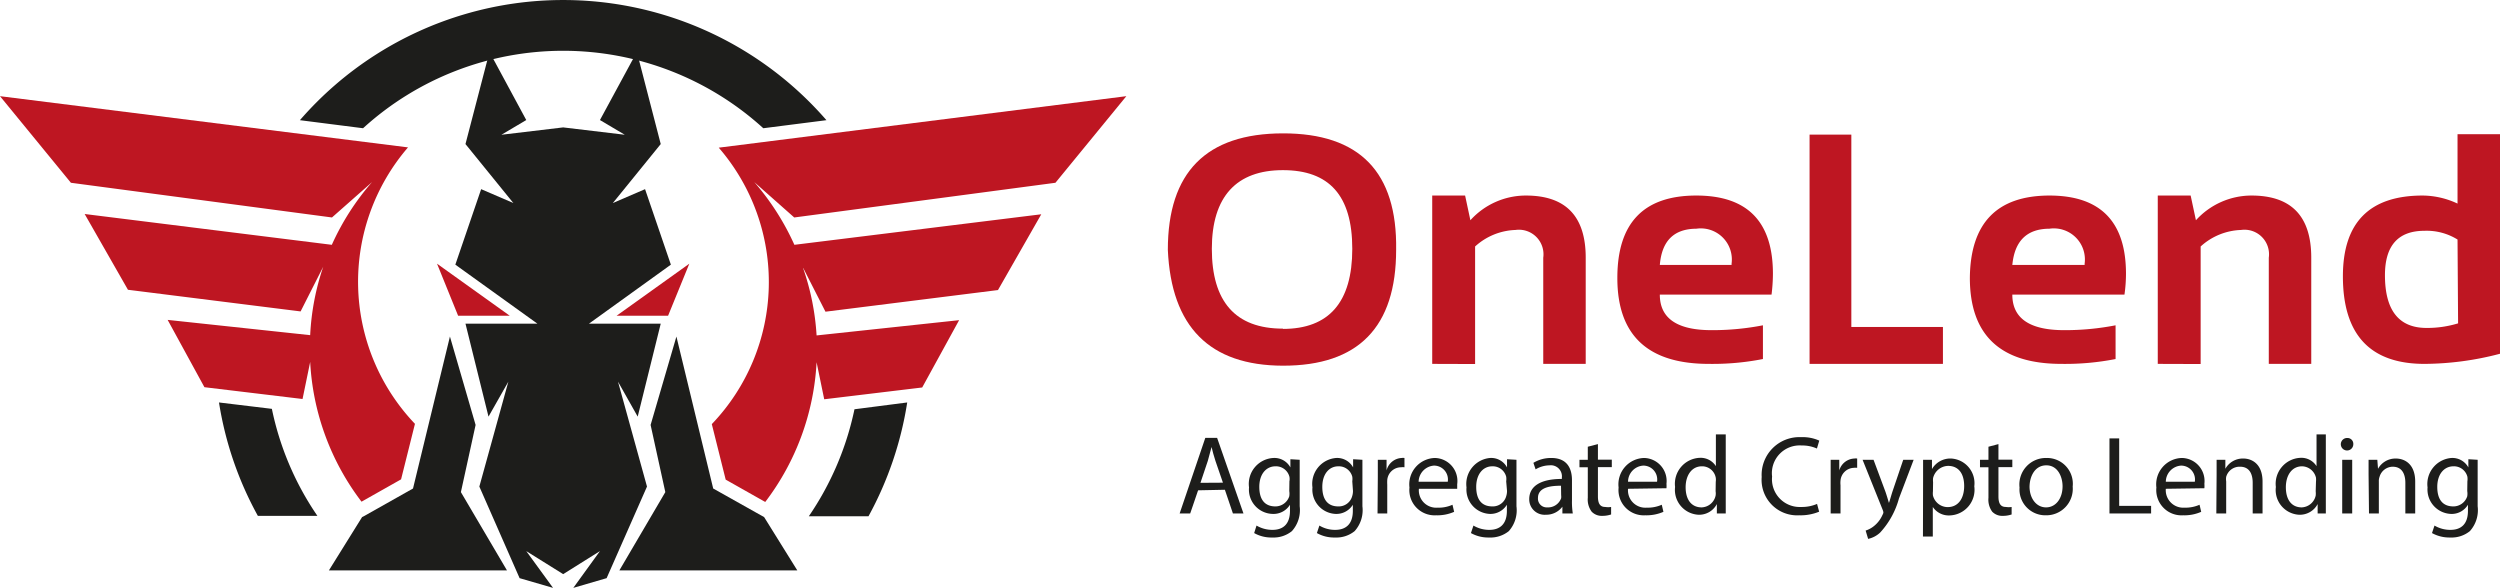 <svg xmlns="http://www.w3.org/2000/svg" viewBox="0 0 180.14 42.36"><defs><style>.cls-1{fill:#be1622;}.cls-2{fill:#1d1d1b;}</style></defs><title>Element 2</title><g id="Ebene_2" data-name="Ebene 2"><g id="Layer_1" data-name="Layer 1"><path class="cls-1" d="M84.15,18q0-8.38,8.29-8.39T100.6,18q0,8.36-8.16,8.35Q84.52,26.33,84.15,18Zm8.29,5.7c3.32,0,5-1.92,5-5.77s-1.67-5.67-5-5.67-5.12,1.89-5.12,5.67S89,23.68,92.44,23.68Z"/><path class="cls-1" d="M103.2,26.22V14.09h2.37l.38,1.78a5.39,5.39,0,0,1,4-1.78q4.31,0,4.31,4.48v7.65h-3.06V18.57a1.77,1.77,0,0,0-2-2,4.54,4.54,0,0,0-2.91,1.19v8.47Z"/><path class="cls-1" d="M122.23,14.09q5.52,0,5.52,5.64a12.59,12.59,0,0,1-.1,1.5H119.6q0,2.57,3.76,2.56a19,19,0,0,0,3.67-.35v2.43a18.83,18.83,0,0,1-3.9.35q-6.6,0-6.59-6.2C116.54,16.07,118.43,14.09,122.23,14.09Zm-2.63,5h5.17V19a2.24,2.24,0,0,0-2.54-2.52C120.61,16.49,119.74,17.36,119.6,19.1Z"/><path class="cls-1" d="M133.4,9.7V23.56H140v2.66h-9.61V9.7Z"/><path class="cls-1" d="M147.67,14.09q5.52,0,5.52,5.64a10.81,10.81,0,0,1-.11,1.5H145q0,2.57,3.77,2.56a19,19,0,0,0,3.67-.35v2.43a18.83,18.83,0,0,1-3.9.35q-6.6,0-6.6-6.2Q142,14.1,147.67,14.09Zm-2.64,5h5.18V19a2.24,2.24,0,0,0-2.54-2.52Q145.24,16.49,145,19.1Z"/><path class="cls-1" d="M155.48,26.22V14.09h2.37l.38,1.78a5.41,5.41,0,0,1,4-1.78c2.88,0,4.31,1.49,4.31,4.48v7.65h-3.06V18.57a1.77,1.77,0,0,0-2-2,4.54,4.54,0,0,0-2.91,1.19v8.47Z"/><path class="cls-1" d="M180.14,25.49a21.73,21.73,0,0,1-5.44.73q-5.88,0-5.88-6.31,0-5.82,5.75-5.82a6,6,0,0,1,2.51.58v-5h3.06Zm-3.06-8.23a4.22,4.22,0,0,0-2.38-.63q-2.85,0-2.85,3.2c0,2.53,1,3.8,3,3.8a7.64,7.64,0,0,0,2.27-.33Z"/><path class="cls-2" d="M15.78,29a24.89,24.89,0,0,0,2.8,8.17h4.29a21.2,21.2,0,0,1-3.28-7.71Z"/><path class="cls-2" d="M59.55,8.66a25.11,25.11,0,0,0-37.94,0l4.55.58A21.42,21.42,0,0,1,55,9.24Z"/><path class="cls-2" d="M61.57,29.49a21.39,21.39,0,0,1-3.29,7.71h4.3A25.11,25.11,0,0,0,65.37,29Z"/><path class="cls-1" d="M76.05,13.17l5.11-6.24L51.79,10.64a14.8,14.8,0,0,1-.5,19.92l1,4,2.85,1.61a18.18,18.18,0,0,0,3.7-10.07l.55,2.67,7.06-.85,2.66-4.85-10.27,1.1a18,18,0,0,0-1-4.93l1.64,3.22,12.43-1.56,3.12-5.46L57.24,17.64a18.41,18.41,0,0,0-2.89-4.52l2.88,2.55Z"/><path class="cls-1" d="M22.35,26.08a18.18,18.18,0,0,0,3.7,10.07l2.85-1.61,1-4a14.83,14.83,0,0,1-.5-19.92L0,6.93l5.11,6.24,18.81,2.5,2.89-2.55a18.16,18.16,0,0,0-2.9,4.52L6.1,15.42l3.12,5.46,12.44,1.56,1.63-3.22a18,18,0,0,0-.94,4.93l-10.27-1.1,2.65,4.85,7.07.85Z"/><polygon class="cls-1" points="31.49 19 36.73 22.75 33.01 22.75 31.49 19"/><polygon class="cls-1" points="49.67 19 44.43 22.75 48.14 22.75 49.67 19"/><polygon class="cls-2" points="47.61 23.32 42.44 23.32 48.34 19.07 46.48 13.63 44.16 14.63 47.61 10.38 45.89 3.74 43.23 8.65 45.02 9.71 40.58 9.18 36.13 9.71 37.92 8.65 35.27 3.74 33.54 10.38 36.99 14.63 34.67 13.63 32.81 19.07 38.72 23.32 33.54 23.32 35.2 30.02 36.63 27.5 34.54 35.06 37.44 41.66 39.85 42.36 37.92 39.71 40.58 41.37 43.23 39.71 41.31 42.36 43.71 41.66 46.62 35.06 44.53 27.5 45.95 30.02 47.61 23.32"/><polygon class="cls-2" points="23.7 41.1 36.53 41.1 33.21 35.46 34.27 30.62 32.42 24.25 29.76 35.2 26.21 37.2 26.09 37.26 23.7 41.1"/><polygon class="cls-2" points="57.45 41.1 55.06 37.26 51.39 35.2 48.74 24.25 46.88 30.62 47.94 35.46 44.63 41.1 57.45 41.1"/><path class="cls-2" d="M86.33,35.33,85.76,37H85l1.85-5.45h.85L89.6,37h-.76l-.58-1.71Zm1.79-.55-.54-1.57c-.12-.36-.2-.68-.28-1h0c-.08.32-.17.65-.27,1l-.53,1.58Z"/><path class="cls-2" d="M93.65,33.13c0,.28,0,.6,0,1.08v2.27a2.26,2.26,0,0,1-.56,1.79,2.09,2.09,0,0,1-1.42.46,2.5,2.5,0,0,1-1.3-.32l.17-.54a2.25,2.25,0,0,0,1.15.31c.73,0,1.26-.38,1.26-1.37v-.44h0a1.39,1.39,0,0,1-1.25.66A1.75,1.75,0,0,1,90,35.12,1.87,1.87,0,0,1,91.76,33a1.31,1.31,0,0,1,1.22.68h0l0-.59Zm-.74,1.55a.86.86,0,0,0,0-.33,1,1,0,0,0-1-.75c-.68,0-1.17.57-1.17,1.48s.39,1.41,1.16,1.41a1.05,1.05,0,0,0,1-.73,1.24,1.24,0,0,0,0-.38Z"/><path class="cls-2" d="M98.17,33.13c0,.28,0,.6,0,1.08v2.27a2.26,2.26,0,0,1-.56,1.79,2.09,2.09,0,0,1-1.42.46,2.5,2.5,0,0,1-1.3-.32l.18-.54a2.18,2.18,0,0,0,1.14.31c.73,0,1.27-.38,1.27-1.37v-.44h0a1.39,1.39,0,0,1-1.25.66,1.75,1.75,0,0,1-1.66-1.91A1.87,1.87,0,0,1,96.28,33a1.31,1.31,0,0,1,1.22.68h0l0-.59Zm-.73,1.55a1.11,1.11,0,0,0,0-.33,1,1,0,0,0-1-.75c-.68,0-1.16.57-1.16,1.48s.39,1.41,1.15,1.41a1,1,0,0,0,1-.73,1.26,1.26,0,0,0,.06-.38Z"/><path class="cls-2" d="M99.28,34.35c0-.46,0-.86,0-1.22h.63l0,.77h0A1.18,1.18,0,0,1,101,33a.64.64,0,0,1,.2,0v.67a.88.88,0,0,0-.24,0,1,1,0,0,0-1,.92,2.88,2.88,0,0,0,0,.33V37h-.7Z"/><path class="cls-2" d="M102.24,35.22a1.25,1.25,0,0,0,1.34,1.36,2.41,2.41,0,0,0,1.08-.21l.12.51a3,3,0,0,1-1.3.25,1.82,1.82,0,0,1-1.92-2A1.9,1.9,0,0,1,103.39,33,1.66,1.66,0,0,1,105,34.89c0,.14,0,.25,0,.33Zm2.08-.51a1,1,0,0,0-1-1.16,1.19,1.19,0,0,0-1.1,1.16Z"/><path class="cls-2" d="M109.27,33.13c0,.28,0,.6,0,1.08v2.27a2.26,2.26,0,0,1-.55,1.79,2.1,2.1,0,0,1-1.43.46,2.53,2.53,0,0,1-1.3-.32l.18-.54a2.22,2.22,0,0,0,1.15.31c.72,0,1.26-.38,1.26-1.37v-.44h0a1.39,1.39,0,0,1-1.24.66,1.76,1.76,0,0,1-1.67-1.91A1.88,1.88,0,0,1,107.37,33a1.29,1.29,0,0,1,1.22.68h0l0-.59Zm-.74,1.55a1.11,1.11,0,0,0,0-.33,1,1,0,0,0-1-.75c-.67,0-1.16.57-1.16,1.48s.39,1.41,1.16,1.41a1,1,0,0,0,1-.73,1.26,1.26,0,0,0,.06-.38Z"/><path class="cls-2" d="M112.58,37l0-.49h0a1.45,1.45,0,0,1-1.19.58,1.11,1.11,0,0,1-1.2-1.12c0-.95.84-1.46,2.35-1.46v-.08a.8.8,0,0,0-.89-.9,2,2,0,0,0-1,.29l-.16-.47a2.45,2.45,0,0,1,1.29-.35c1.19,0,1.49.82,1.49,1.6v1.47a5.25,5.25,0,0,0,.06.93Zm-.1-2c-.78,0-1.66.12-1.66.88a.63.63,0,0,0,.67.68,1,1,0,0,0,1-.66.85.85,0,0,0,0-.22Z"/><path class="cls-2" d="M115.14,32v1.12h1v.54h-1v2.11c0,.49.14.76.53.76a1.4,1.4,0,0,0,.42,0l0,.54a1.92,1.92,0,0,1-.63.1,1,1,0,0,1-.77-.3,1.46,1.46,0,0,1-.28-1V33.67h-.6v-.54h.6v-.94Z"/><path class="cls-2" d="M117.31,35.22a1.25,1.25,0,0,0,1.34,1.36,2.5,2.5,0,0,0,1.09-.21l.12.51a3.05,3.05,0,0,1-1.31.25,1.82,1.82,0,0,1-1.92-2A1.9,1.9,0,0,1,118.47,33a1.66,1.66,0,0,1,1.61,1.85,2.63,2.63,0,0,1,0,.33Zm2.09-.51a1,1,0,0,0-1-1.16,1.17,1.17,0,0,0-1.09,1.16Z"/><path class="cls-2" d="M124.35,31.3V36c0,.35,0,.75,0,1h-.64l0-.68h0a1.44,1.44,0,0,1-1.33.77,1.79,1.79,0,0,1-1.68-2,1.87,1.87,0,0,1,1.76-2.1,1.3,1.3,0,0,1,1.18.6h0V31.3Zm-.72,3.42a1,1,0,0,0,0-.3,1,1,0,0,0-1-.82c-.73,0-1.17.65-1.17,1.51s.39,1.45,1.16,1.45a1.07,1.07,0,0,0,1-.85,1,1,0,0,0,0-.31Z"/><path class="cls-2" d="M131.08,36.87a3.5,3.5,0,0,1-1.44.26,2.56,2.56,0,0,1-2.7-2.76,2.72,2.72,0,0,1,2.85-2.87,2.89,2.89,0,0,1,1.3.25l-.17.57a2.58,2.58,0,0,0-1.1-.22,2,2,0,0,0-2.13,2.24,2,2,0,0,0,2.09,2.19,2.77,2.77,0,0,0,1.15-.22Z"/><path class="cls-2" d="M131.91,34.35c0-.46,0-.86,0-1.22h.62l0,.77h0a1.18,1.18,0,0,1,1.08-.86.71.71,0,0,1,.21,0v.67a1,1,0,0,0-.25,0,1,1,0,0,0-.95.92,1.61,1.61,0,0,0,0,.33V37h-.71Z"/><path class="cls-2" d="M135,33.13l.86,2.31c.09.26.18.57.25.8h0c.08-.23.16-.53.25-.81l.78-2.3h.75l-1.06,2.79a5.91,5.91,0,0,1-1.35,2.45,1.82,1.82,0,0,1-.87.46l-.18-.6a1.84,1.84,0,0,0,.62-.34,2.12,2.12,0,0,0,.6-.8.38.38,0,0,0,.06-.17.71.71,0,0,0-.05-.18l-1.45-3.61Z"/><path class="cls-2" d="M138.57,34.41c0-.5,0-.91,0-1.28h.64l0,.67h0a1.53,1.53,0,0,1,1.39-.76,1.78,1.78,0,0,1,1.66,2,1.85,1.85,0,0,1-1.78,2.1,1.38,1.38,0,0,1-1.21-.61h0v2.13h-.71Zm.71,1a1.29,1.29,0,0,0,0,.29,1.1,1.1,0,0,0,1.06.84c.76,0,1.19-.62,1.19-1.52s-.41-1.45-1.16-1.45a1.14,1.14,0,0,0-1.08.88,1.35,1.35,0,0,0,0,.29Z"/><path class="cls-2" d="M144,32v1.12h1v.54h-1v2.11c0,.49.14.76.54.76a1.37,1.37,0,0,0,.41,0l0,.54a1.92,1.92,0,0,1-.63.1,1,1,0,0,1-.77-.3,1.47,1.47,0,0,1-.27-1V33.67h-.61v-.54h.61v-.94Z"/><path class="cls-2" d="M149.35,35.06a1.91,1.91,0,0,1-1.95,2.07,1.86,1.86,0,0,1-1.88-2A1.91,1.91,0,0,1,147.46,33,1.86,1.86,0,0,1,149.35,35.06Zm-3.11,0c0,.85.49,1.5,1.19,1.5s1.19-.64,1.19-1.52c0-.66-.33-1.51-1.17-1.51S146.24,34.35,146.24,35.1Z"/><path class="cls-2" d="M152,31.59h.7v4.86H155V37h-3Z"/><path class="cls-2" d="M156.06,35.22a1.26,1.26,0,0,0,1.34,1.36,2.5,2.5,0,0,0,1.09-.21l.12.51a3,3,0,0,1-1.3.25,1.82,1.82,0,0,1-1.93-2A1.9,1.9,0,0,1,157.22,33a1.66,1.66,0,0,1,1.62,1.85,2.34,2.34,0,0,1,0,.33Zm2.09-.51a1,1,0,0,0-1-1.16,1.18,1.18,0,0,0-1.09,1.16Z"/><path class="cls-2" d="M159.72,34.19c0-.4,0-.74,0-1.06h.63l0,.65h0a1.44,1.44,0,0,1,1.3-.74c.54,0,1.38.32,1.38,1.67V37h-.71V34.79c0-.63-.23-1.16-.91-1.16a1,1,0,0,0-1,.73,1.09,1.09,0,0,0,0,.33V37h-.71Z"/><path class="cls-2" d="M167.59,31.3V36c0,.35,0,.75,0,1H167l0-.68h0a1.45,1.45,0,0,1-1.34.77,1.78,1.78,0,0,1-1.67-2,1.87,1.87,0,0,1,1.75-2.1,1.29,1.29,0,0,1,1.18.6h0V31.3Zm-.71,3.42a1.53,1.53,0,0,0,0-.3,1.06,1.06,0,0,0-1-.82c-.74,0-1.17.65-1.17,1.51s.38,1.45,1.15,1.45a1.08,1.08,0,0,0,1-.85,1.48,1.48,0,0,0,0-.31Z"/><path class="cls-2" d="M169.57,32a.45.45,0,1,1-.44-.44A.42.42,0,0,1,169.57,32Zm-.8,5V33.13h.72V37Z"/><path class="cls-2" d="M170.67,34.19c0-.4,0-.74,0-1.06h.63l.05.65h0a1.44,1.44,0,0,1,1.29-.74c.55,0,1.39.32,1.39,1.67V37h-.71V34.79c0-.63-.24-1.16-.91-1.16a1,1,0,0,0-.95.73.85.85,0,0,0-.05.33V37h-.71Z"/><path class="cls-2" d="M178.53,33.13c0,.28,0,.6,0,1.08v2.27a2.26,2.26,0,0,1-.56,1.79,2.09,2.09,0,0,1-1.42.46,2.57,2.57,0,0,1-1.31-.32l.18-.54a2.22,2.22,0,0,0,1.15.31c.73,0,1.26-.38,1.26-1.37v-.44h0a1.36,1.36,0,0,1-1.24.66,1.76,1.76,0,0,1-1.67-1.91A1.88,1.88,0,0,1,176.64,33a1.31,1.31,0,0,1,1.22.68h0l0-.59Zm-.74,1.55a1.11,1.11,0,0,0,0-.33,1,1,0,0,0-1-.75c-.68,0-1.17.57-1.17,1.48s.39,1.41,1.16,1.41a1.05,1.05,0,0,0,1-.73,1.24,1.24,0,0,0,0-.38Z"/></g></g></svg>